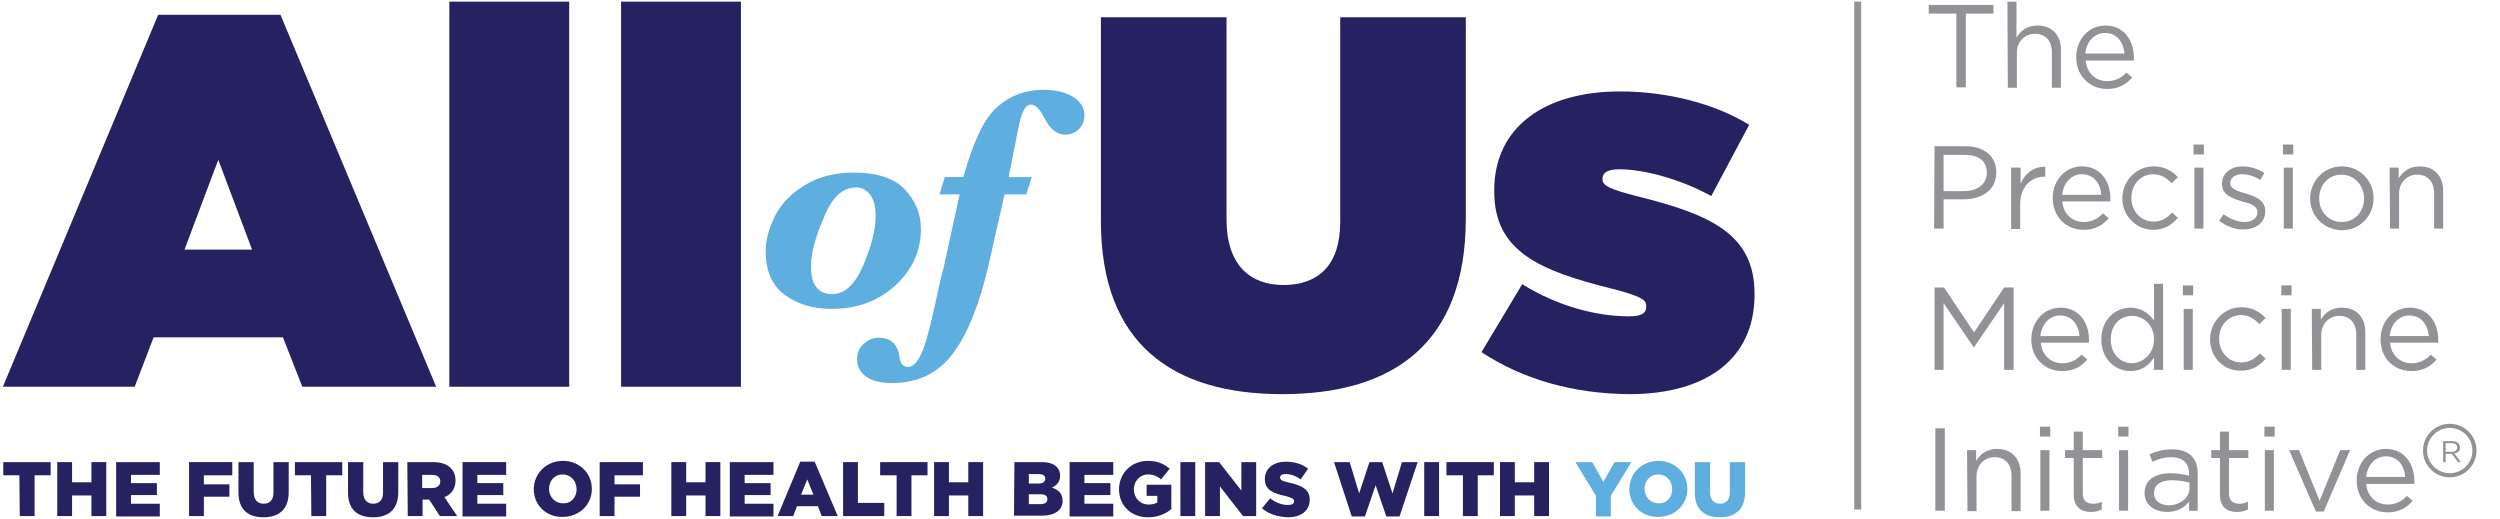 <?xml version="1.0" encoding="utf-8"?>
<!-- Generator: Adobe Illustrator 21.0.2, SVG Export Plug-In . SVG Version: 6.00 Build 0)  -->
<svg version="1.1" id="Layer_1" xmlns="http://www.w3.org/2000/svg" xmlns:xlink="http://www.w3.org/1999/xlink" x="0px" y="0px"
	 viewBox="0 0 607 126" style="enable-background:new 0 0 607 126;" xml:space="preserve">
<style type="text/css">
	.st0{fill:#262262;}
	.st1{fill:#5EAEE0;}
	.st2{fill:#919295;}
	.st3{fill:none;stroke:#919295;stroke-miterlimit:10;}
</style>
<g>
	<g>
		<g>
			<path class="st0" d="M38.4,3.6h29.7l37.8,90.3H73.4l-4.7-12H37.3l-4.6,12h-32L38.4,3.6z M61.2,60.6L53,38.8l-8.2,21.8H61.2z"/>
			<path class="st0" d="M109.1,0.4h29.1v93.5h-29.1V0.4z"/>
			<path class="st0" d="M150.8,0.4h29.1v93.5h-29.1V0.4z"/>
			<path class="st0" d="M267.3,53.7V4.2h30.5v49.1c0,11.1,5.8,15.9,13.8,15.9c8.1,0,13.8-4.4,13.8-15.3V4.2h30.5V53
				c0,30.6-17.8,42.7-44.6,42.7C284.6,95.7,267.3,83.4,267.3,53.7z"/>
			<path class="st0" d="M359.7,85.5l9.9-16.5c8.5,5.3,17.9,7.8,25.9,7.8c2.8,0,4.2-0.6,4.2-2.3v-0.3c0-1.4-1.3-2.3-8.3-4.1
				c-17.7-4.4-28.6-9.1-28.6-23.6v-0.3c0-15.4,12.3-24,30.5-24c11.5,0,22.9,2.9,31.4,8.1l-9.2,17.3c-7.4-4.1-16.4-6.5-22.3-6.5
				c-2.8,0-4.1,0.8-4.1,2.2v0.3c0,1.4,1.5,2.3,8.6,4.1c17.7,4.4,28.3,9.2,28.3,23.6v0.3c0,15.3-11.4,24.1-30.4,24.1
				C382,95.6,369.7,92.1,359.7,85.5z"/>
		</g>
		<g>
			<path class="st1" d="M185.9,60.9c0-2.6,0.8-5.5,2.3-8.5s4-5.5,7.3-7.5s7.2-3,11.7-3c5.6,0,9.8,1.3,12.4,4s4,5.9,4,9.7
				c0,5.2-2,9.8-6.1,13.6s-9.2,5.8-15.6,5.8c-4.6,0-8.4-1.2-11.5-3.5C187.4,69.2,185.9,65.7,185.9,60.9z M196.9,64.7
				c0,2.2,0.4,3.9,1.3,5c0.8,1.1,2.1,1.7,3.8,1.7c3.1,0,5.6-2.3,7.6-7s3-8.6,3-11.9c0-2.5-0.5-4.2-1.4-5.3s-2-1.7-3.3-1.7
				c-3.3,0-6,2.5-7.9,7.4C197.9,57.7,196.9,61.7,196.9,64.7z"/>
			<path class="st1" d="M243.9,47.2L240.1,64c-2.2,9.7-5.1,17-8.7,21.8s-8.5,7.2-14.8,7.2c-3,0-5.1-0.6-6.5-1.7s-2-2.5-2-4.1
				c0-1.5,0.5-2.7,1.6-3.7s2.3-1.5,3.7-1.5c2.9,0,4.6,1.6,5,4.7c0.2,1.6,0.9,2.4,2.1,2.4s2.2-1.1,3.2-3.2s2.1-6.4,3.5-12.7l1.2-5.5
				c0.4-1.3,0.6-2.3,0.8-3.1l3.8-17.4h-4.9l1.3-4.2h4.5c2.4-8.6,5.1-14.3,8.2-17c3.1-2.8,6.9-4.2,11.3-4.2c2.9,0,5.3,0.6,7.1,1.7
				c1.8,1.1,2.8,2.6,2.8,4.5c0,1.3-0.4,2.4-1.3,3.3c-0.9,0.9-2,1.4-3.4,1.4c-2,0-3.7-1.4-5.1-4.2c-1.1-2.1-2.1-3.1-3.2-3.1
				c-1.3,0-2.2,1.7-2.9,5L244.9,43h5.6l-1.3,4.2H243.9L243.9,47.2z"/>
		</g>
	</g>
	<g>
		<path class="st0" d="M4.7,115.4H0.8v-3.2h11.5v3.2H8.4v9.9H4.8L4.7,115.4L4.7,115.4z"/>
		<path class="st0" d="M13.9,112.2h3.6v4.9h4.7v-4.9h3.6v13.1h-3.6v-5h-4.7v5h-3.6V112.2z"/>
		<path class="st0" d="M28.2,112.2h10.6v3.1h-7v2h6.3v2.9h-6.3v2.1h7v3.1H28.2V112.2z"/>
		<path class="st0" d="M45.9,112.2h10.5v3.2h-6.9v2.2h6.2v3h-6.2v4.7h-3.6V112.2z"/>
		<path class="st0" d="M57.9,119.6v-7.4h3.7v7.3c0,1.9,1,2.8,2.4,2.8c1.5,0,2.4-0.9,2.4-2.7v-7.4h3.7v7.3c0,4.2-2.4,6.1-6.1,6.1
			C60.2,125.6,57.9,123.7,57.9,119.6z"/>
		<path class="st0" d="M75.5,115.4h-3.9v-3.2h11.5v3.2h-3.9v9.9h-3.6L75.5,115.4L75.5,115.4z"/>
		<path class="st0" d="M84.5,119.6v-7.4h3.7v7.3c0,1.9,1,2.8,2.4,2.8c1.5,0,2.4-0.9,2.4-2.7v-7.4h3.7v7.3c0,4.2-2.4,6.1-6.1,6.1
			C86.8,125.6,84.5,123.7,84.5,119.6z"/>
		<path class="st0" d="M98.9,112.2h6.2c2,0,3.4,0.5,4.3,1.4c0.8,0.8,1.2,1.8,1.2,3.1l0,0c0,2-1.1,3.4-2.7,4l3.1,4.6h-4.2l-2.6-4
			h-1.6v4H99L98.9,112.2L98.9,112.2z M104.9,118.5c1.2,0,2-0.6,2-1.6l0,0c0-1.1-0.8-1.6-2-1.6h-2.4v3.2H104.9z"/>
		<path class="st0" d="M112.3,112.2h10.6v3.1h-7v2h6.3v2.9h-6.3v2.1h7v3.1h-10.6V112.2z"/>
		<path class="st0" d="M129.6,118.8L129.6,118.8c0-3.8,3-6.9,7.1-6.9c4,0,7,3,7,6.8l0,0c0,3.8-3,6.8-7.1,6.8
			C132.6,125.6,129.6,122.6,129.6,118.8z M140,118.8L140,118.8c0-2-1.4-3.6-3.4-3.6s-3.3,1.6-3.3,3.5l0,0c0,1.9,1.4,3.5,3.4,3.5
			C138.7,122.3,140,120.7,140,118.8z"/>
		<path class="st0" d="M145.6,112.2h10.5v3.2h-6.9v2.2h6.2v3h-6.2v4.7h-3.6V112.2z"/>
		<path class="st0" d="M163,112.2h3.6v4.9h4.7v-4.9h3.6v13.1h-3.6v-5h-4.7v5H163V112.2z"/>
		<path class="st0" d="M177.3,112.2h10.5v3.1h-7v2h6.3v2.9h-6.3v2.1h7v3.1h-10.6v-13.2H177.3z"/>
		<path class="st0" d="M194.3,112.1h3.5l5.6,13.2h-3.9l-0.9-2.4h-5.1l-0.9,2.4h-3.8L194.3,112.1z M197.5,120.1l-1.5-3.7l-1.5,3.7
			H197.5z"/>
		<path class="st0" d="M204.7,112.2h3.6v9.9h6.4v3.2h-10V112.2z"/>
		<path class="st0" d="M217.6,115.4h-3.9v-3.2h11.5v3.2h-3.9v9.9h-3.6v-9.9H217.6z"/>
		<path class="st0" d="M226.8,112.2h3.6v4.9h4.7v-4.9h3.6v13.1h-3.6v-5h-4.7v5h-3.6V112.2z"/>
		<path class="st0" d="M246.3,112.2h6.7c1.6,0,2.8,0.4,3.6,1.2c0.5,0.5,0.8,1.2,0.8,2.1l0,0c0,1.5-0.9,2.4-2,2.9
			c1.6,0.5,2.6,1.4,2.6,3.2l0,0c0,2.2-1.8,3.6-5,3.6h-6.8L246.3,112.2L246.3,112.2z M253.8,116.2c0-0.7-0.6-1.1-1.6-1.1h-2.4v2.3
			h2.3C253.2,117.4,253.8,117,253.8,116.2L253.8,116.2z M252.6,120h-2.8v2.4h2.8c1.1,0,1.7-0.4,1.7-1.2l0,0
			C254.3,120.4,253.8,120,252.6,120z"/>
		<path class="st0" d="M259.7,112.2h10.6v3.1h-7v2h6.3v2.9h-6.3v2.1h7v3.1h-10.6V112.2z"/>
		<path class="st0" d="M271.7,118.8L271.7,118.8c0-3.9,3-6.9,7-6.9c2.3,0,3.9,0.7,5.3,1.9l-2.1,2.6c-0.9-0.8-1.9-1.2-3.2-1.2
			c-1.9,0-3.4,1.6-3.4,3.6l0,0c0,2.1,1.5,3.7,3.6,3.7c0.9,0,1.6-0.2,2.1-0.5v-1.6h-2.6v-2.7h6v5.9c-1.4,1.2-3.3,2-5.7,2
			C274.7,125.6,271.7,122.8,271.7,118.8z"/>
		<path class="st0" d="M286.6,112.2h3.6v13.1h-3.6V112.2z"/>
		<path class="st0" d="M292.6,112.2h3.4l5.4,6.9v-6.9h3.6v13.1h-3.2l-5.6-7.2v7.2h-3.6L292.6,112.2L292.6,112.2z"/>
		<path class="st0" d="M306.4,123.4l2-2.4c1.3,1,2.7,1.6,4.3,1.6c1,0,1.5-0.3,1.5-0.9l0,0c0-0.6-0.4-0.8-2.2-1.3
			c-2.8-0.6-4.9-1.4-4.9-4.1l0,0c0-2.4,1.9-4.2,5.1-4.2c2.2,0,4,0.6,5.4,1.7l-1.8,2.6c-1.2-0.9-2.5-1.3-3.7-1.3
			c-0.9,0-1.3,0.4-1.3,0.8l0,0c0,0.6,0.4,0.9,2.3,1.3c3,0.7,4.9,1.6,4.9,4.1l0,0c0,2.7-2.1,4.3-5.3,4.3
			C310.2,125.5,308,124.8,306.4,123.4z"/>
		<path class="st0" d="M323.9,112.2h3.8l2.3,7.6l2.5-7.6h3.1l2.5,7.6l2.3-7.6h3.8l-4.4,13.2h-3.2l-2.6-7.6l-2.6,7.6h-3.2
			L323.9,112.2z"/>
		<path class="st0" d="M345.8,112.2h3.6v13.1h-3.6V112.2z"/>
		<path class="st0" d="M355.1,115.4h-3.9v-3.2h11.5v3.2h-3.9v9.9h-3.6v-9.9H355.1z"/>
		<path class="st0" d="M364.2,112.2h3.6v4.9h4.7v-4.9h3.6v13.1h-3.6v-5h-4.7v5h-3.6V112.2z"/>
		<path class="st1" d="M387.5,120.4l-5-8.2h4.1l2.7,4.8l2.7-4.8h4.1l-5,8.2v5h-3.6L387.5,120.4L387.5,120.4z"/>
		<path class="st1" d="M395.6,118.8L395.6,118.8c0-3.8,3-6.9,7.1-6.9c4,0,7,3,7,6.8l0,0c0,3.8-3,6.8-7.1,6.8
			C398.6,125.6,395.6,122.6,395.6,118.8z M406,118.8L406,118.8c0-2-1.3-3.6-3.4-3.6c-2,0-3.3,1.6-3.3,3.5l0,0c0,1.9,1.4,3.5,3.4,3.5
			C404.7,122.3,406,120.7,406,118.8z"/>
		<path class="st1" d="M411.5,119.6v-7.4h3.7v7.3c0,1.9,1,2.8,2.4,2.8c1.5,0,2.4-0.9,2.4-2.7v-7.4h3.7v7.3c0,4.2-2.4,6.1-6.1,6.1
			C413.8,125.6,411.5,123.7,411.5,119.6z"/>
	</g>
	<rect x="450.2" y="0.4" class="st2" width="1.7" height="123.3"/>
	<g>
		<path class="st2" d="M475,3.3h-6.7V1.2H484v2.1h-6.7v17.9H475V3.3z"/>
		<path class="st2" d="M487.4,0.4h2.2v8.7c1-1.6,2.5-2.9,5.1-2.9c3.6,0,5.7,2.4,5.7,5.9v9.2h-2.2v-8.6c0-2.7-1.5-4.5-4.1-4.5
			c-2.5,0-4.4,1.9-4.4,4.6v8.5h-2.2L487.4,0.4L487.4,0.4z"/>
		<path class="st2" d="M504.1,13.9L504.1,13.9c0-4.3,3-7.7,7.1-7.7c4.4,0,6.9,3.5,6.9,7.8c0,0.3,0,0.5,0,0.7h-11.7
			c0.3,3.2,2.6,5,5.2,5c2,0,3.5-0.8,4.7-2.1l1.4,1.2c-1.5,1.7-3.3,2.8-6.1,2.8C507.4,21.6,504.1,18.4,504.1,13.9z M515.8,13
			c-0.2-2.7-1.8-5-4.7-5c-2.6,0-4.5,2.1-4.8,5H515.8z"/>
	</g>
	<g>
		<path class="st2" d="M469.7,35.5h7.5c4.5,0,7.5,2.4,7.5,6.3v0.1c0,4.3-3.6,6.5-7.9,6.5h-4.9v7.1h-2.3L469.7,35.5
			C469.6,35.5,469.7,35.5,469.7,35.5z M476.9,46.4c3.3,0,5.5-1.8,5.5-4.4v-0.1c0-2.9-2.1-4.3-5.4-4.3h-5.1v8.8H476.9z"/>
		<path class="st2" d="M488.4,40.7h2.2v3.9c1.1-2.5,3.2-4.2,6-4.1v2.4h-0.2c-3.2,0-5.9,2.3-5.9,6.8v5.9h-2.2V40.7H488.4z"/>
		<path class="st2" d="M498.4,48.1L498.4,48.1c0-4.3,3-7.7,7.1-7.7c4.4,0,6.9,3.5,6.9,7.8c0,0.3,0,0.5,0,0.7h-11.7
			c0.3,3.2,2.6,5,5.2,5c2,0,3.5-0.8,4.7-2.1L512,53c-1.5,1.7-3.3,2.8-6.1,2.8C501.7,55.8,498.4,52.7,498.4,48.1z M510.2,47.3
			c-0.2-2.7-1.8-5-4.7-5c-2.6,0-4.5,2.1-4.8,5H510.2z"/>
		<path class="st2" d="M515.3,48.2L515.3,48.2c0-4.2,3.3-7.8,7.6-7.8c2.8,0,4.5,1.2,5.9,2.6l-1.5,1.5c-1.2-1.2-2.5-2.2-4.5-2.2
			c-3,0-5.3,2.5-5.3,5.7v0.1c0,3.2,2.3,5.7,5.4,5.7c1.9,0,3.3-0.9,4.5-2.2l1.4,1.3c-1.5,1.7-3.3,2.9-6,2.9
			C518.6,55.8,515.3,52.3,515.3,48.2z"/>
		<path class="st2" d="M532.6,35.1h2.5v2.4h-2.5V35.1z M532.8,40.7h2.2v14.8h-2.2V40.7z"/>
		<path class="st2" d="M538.8,53.6l1.1-1.6c1.6,1.2,3.4,1.9,5.1,1.9c1.8,0,3.1-0.9,3.1-2.3v-0.1c0-1.5-1.7-2.1-3.7-2.6
			c-2.3-0.7-4.9-1.5-4.9-4.2v-0.1c0-2.5,2.1-4.2,5-4.2c1.8,0,3.8,0.6,5.3,1.6l-1,1.7c-1.4-0.9-2.9-1.4-4.4-1.4
			c-1.7,0-2.9,0.9-2.9,2.1v0.1c0,1.4,1.8,1.9,3.8,2.5c2.3,0.7,4.7,1.6,4.7,4.2v0.1c0,2.8-2.3,4.4-5.3,4.4
			C542.8,55.8,540.5,54.9,538.8,53.6z"/>
		<path class="st2" d="M554.3,35.1h2.5v2.4h-2.5V35.1z M554.5,40.7h2.2v14.8h-2.2V40.7z"/>
		<path class="st2" d="M560.9,48.2L560.9,48.2c0-4.2,3.3-7.8,7.7-7.8s7.7,3.5,7.7,7.7v0.1c0,4.2-3.3,7.7-7.7,7.7
			C564.1,55.8,560.9,52.3,560.9,48.2z M574,48.2L574,48.2c0-3.2-2.4-5.8-5.5-5.8c-3.2,0-5.4,2.6-5.4,5.7v0.1c0,3.2,2.3,5.7,5.5,5.7
			S574,51.3,574,48.2z"/>
		<path class="st2" d="M580.2,40.7h2.2v2.6c1-1.6,2.5-2.9,5.1-2.9c3.6,0,5.7,2.4,5.7,5.9v9.2H591v-8.6c0-2.7-1.5-4.5-4.1-4.5
			c-2.5,0-4.4,1.9-4.4,4.6v8.5h-2.2L580.2,40.7L580.2,40.7z"/>
	</g>
	<g>
		<path class="st2" d="M469.7,69.8h2.3l7.3,10.9l7.3-10.9h2.3v20h-2.3V73.6l-7.3,10.7h-0.1l-7.3-10.7v16.2h-2.2L469.7,69.8
			L469.7,69.8z"/>
		<path class="st2" d="M493.2,82.4L493.2,82.4c0-4.3,3-7.7,7.1-7.7c4.4,0,6.9,3.5,6.9,7.8c0,0.3,0,0.5,0,0.7h-11.7
			c0.3,3.2,2.6,5,5.2,5c2,0,3.5-0.8,4.7-2.1l1.4,1.2c-1.5,1.7-3.3,2.8-6.1,2.8C496.5,90.1,493.2,87,493.2,82.4z M504.9,81.6
			c-0.2-2.7-1.8-5-4.7-5c-2.6,0-4.5,2.1-4.8,5H504.9z"/>
		<path class="st2" d="M510.2,82.4L510.2,82.4c0-4.9,3.5-7.7,7.1-7.7c2.7,0,4.5,1.5,5.7,3.1v-8.9h2.2v20.9H523v-3
			c-1.2,1.8-2.9,3.3-5.7,3.3C513.7,90.1,510.2,87.3,510.2,82.4z M523,82.4L523,82.4c0-3.5-2.6-5.7-5.3-5.7c-2.9,0-5.2,2.1-5.2,5.7
			v0.1c0,3.5,2.4,5.7,5.2,5.7C520.4,88.1,523,85.8,523,82.4z"/>
		<path class="st2" d="M530,69.3h2.5v2.4H530V69.3z M530.2,75h2.2v14.8h-2.2V75z"/>
		<path class="st2" d="M536.6,82.4L536.6,82.4c0-4.2,3.3-7.8,7.6-7.8c2.8,0,4.5,1.2,5.9,2.6l-1.5,1.5c-1.2-1.2-2.5-2.2-4.5-2.2
			c-3,0-5.3,2.5-5.3,5.7v0.1c0,3.2,2.3,5.7,5.4,5.7c1.9,0,3.3-0.9,4.5-2.2l1.4,1.3c-1.5,1.7-3.3,2.9-6,2.9
			C539.8,90.1,536.6,86.6,536.6,82.4z"/>
		<path class="st2" d="M553.9,69.3h2.5v2.4h-2.5V69.3z M554,75h2.2v14.8H554V75z"/>
		<path class="st2" d="M561.3,75h2.2v2.6c1-1.6,2.5-2.9,5.1-2.9c3.6,0,5.7,2.4,5.7,5.9v9.2h-2.2v-8.6c0-2.7-1.5-4.5-4.1-4.5
			c-2.5,0-4.4,1.9-4.4,4.6v8.5h-2.2L561.3,75L561.3,75z"/>
		<path class="st2" d="M578,82.4L578,82.4c0-4.3,3-7.7,7.1-7.7c4.4,0,6.9,3.5,6.9,7.8c0,0.3,0,0.5,0,0.7h-11.7c0.3,3.2,2.6,5,5.2,5
			c2,0,3.5-0.8,4.7-2.1l1.4,1.2c-1.5,1.7-3.3,2.8-6.1,2.8C581.3,90.1,578,87,578,82.4z M589.7,81.6c-0.2-2.7-1.8-5-4.7-5
			c-2.6,0-4.5,2.1-4.8,5H589.7z"/>
	</g>
	<path class="st2" d="M469.9,104h2.3v20h-2.3V104z"/>
	<path class="st2" d="M477.6,109.3h2.2v2.6c1-1.6,2.5-2.9,5.1-2.9c3.6,0,5.7,2.4,5.7,5.9v9.2h-2.2v-8.6c0-2.7-1.5-4.5-4.1-4.5
		c-2.5,0-4.4,1.9-4.4,4.6v8.5h-2.2L477.6,109.3L477.6,109.3z"/>
	<path class="st2" d="M495.3,103.6h2.5v2.4h-2.5V103.6z M495.4,109.3h2.2V124h-2.2V109.3z"/>
	<path class="st2" d="M503.5,120.1v-8.9h-2.1v-1.9h2.1v-4.5h2.2v4.5h4.7v1.9h-4.7v8.6c0,1.8,1,2.5,2.5,2.5c0.7,0,1.4-0.1,2.1-0.5
		v1.9c-0.8,0.4-1.6,0.6-2.7,0.6C505.3,124.3,503.5,123.1,503.5,120.1z"/>
	<path class="st2" d="M514.3,103.6h2.5v2.4h-2.5V103.6z M514.5,109.3h2.2V124h-2.2V109.3z"/>
	<path class="st2" d="M520.7,119.7L520.7,119.7c0-3.2,2.6-4.8,6.3-4.8c1.9,0,3.2,0.3,4.5,0.6V115c0-2.7-1.6-4-4.4-4
		c-1.7,0-3.1,0.5-4.5,1.1l-0.7-1.8c1.6-0.7,3.2-1.2,5.4-1.2c2.1,0,3.7,0.5,4.8,1.6c1,1,1.5,2.4,1.5,4.3v9h-2.1v-2.2
		c-1,1.3-2.7,2.5-5.3,2.5C523.4,124.3,520.7,122.8,520.7,119.7z M531.6,118.6v-1.4c-1.1-0.3-2.5-0.6-4.3-0.6c-2.8,0-4.3,1.2-4.3,3.1
		v0.1c0,1.9,1.7,2.9,3.7,2.9C529.3,122.6,531.6,120.9,531.6,118.6z"/>
	<path class="st2" d="M539,120.1v-8.9h-2.1v-1.9h2.1v-4.5h2.2v4.5h4.7v1.9h-4.7v8.6c0,1.8,1,2.5,2.5,2.5c0.7,0,1.4-0.1,2.1-0.5v1.9
		c-0.8,0.4-1.6,0.6-2.7,0.6C540.7,124.3,539,123.1,539,120.1z"/>
	<path class="st2" d="M549.8,103.6h2.5v2.4h-2.5V103.6z M549.9,109.3h2.2V124h-2.2V109.3z"/>
	<path class="st2" d="M555.8,109.3h2.4l5,12.3l5-12.3h2.4l-6.4,14.9h-1.9L555.8,109.3z"/>
	<path class="st2" d="M572.2,116.7L572.2,116.7c0-4.3,3-7.7,7.1-7.7c4.4,0,6.9,3.5,6.9,7.8c0,0.3,0,0.5,0,0.7h-11.7
		c0.3,3.2,2.6,5,5.2,5c2,0,3.5-0.8,4.7-2.1l1.4,1.2c-1.5,1.7-3.3,2.8-6.1,2.8C575.5,124.4,572.2,121.2,572.2,116.7z M584,115.8
		c-0.2-2.7-1.8-5-4.7-5c-2.6,0-4.5,2.1-4.8,5H584z"/>
	<g>
		<circle class="st3" cx="594.8" cy="109.4" r="6"/>
		<g>
			<path class="st2" d="M593.2,107.1h2.2c0.6,0,1.1,0.2,1.5,0.5c0.2,0.3,0.4,0.6,0.4,1l0,0c0,0.9-0.6,1.4-1.4,1.5l1.6,2.1h-0.7
				l-1.5-2h-1.5v2h-0.6V107.1z M595.3,109.7c0.8,0,1.3-0.4,1.3-1.1l0,0c0-0.6-0.5-1-1.3-1h-1.5v2.1H595.3z"/>
		</g>
	</g>
</g>
</svg>
